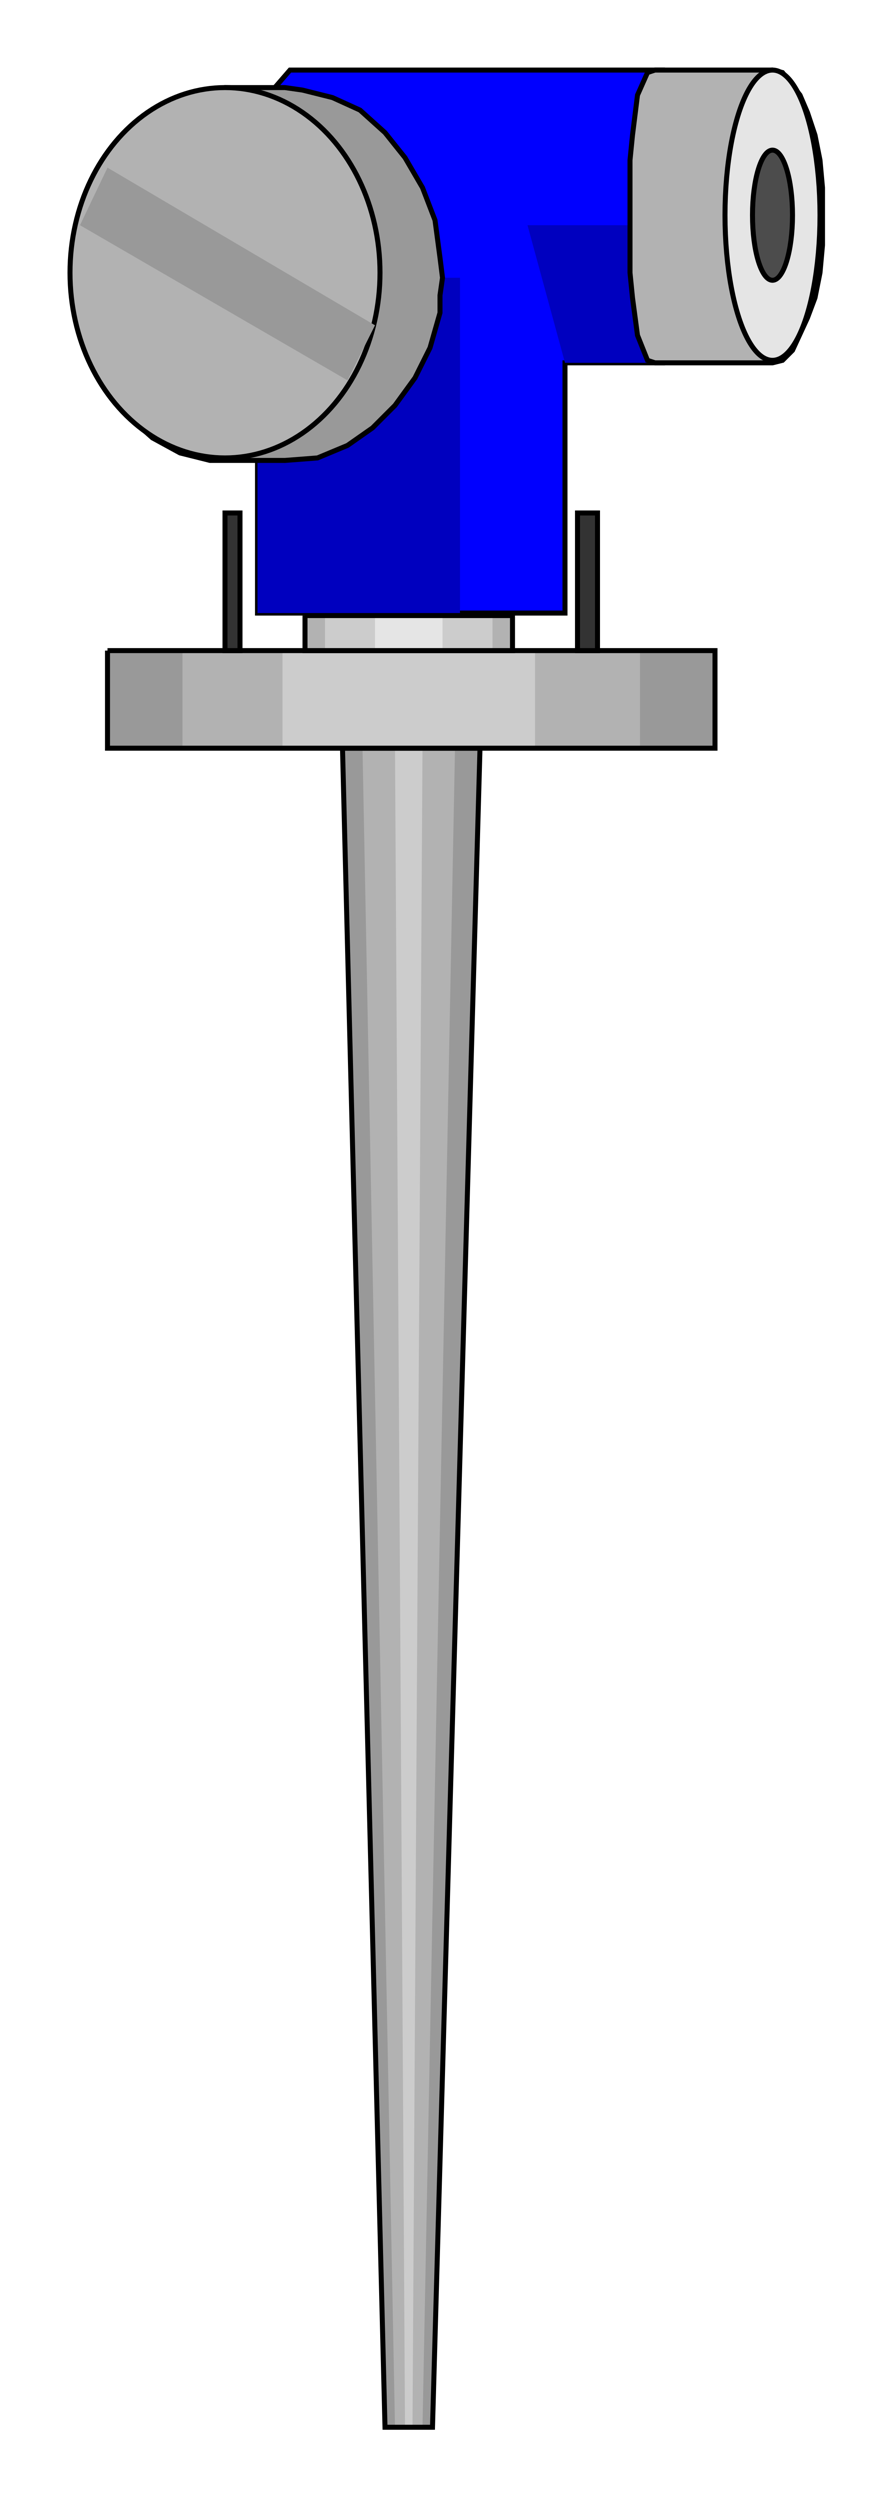  

<svg xmlns:agg="http://www.example.com" xmlns="http://www.w3.org/2000/svg" preserveAspectRatio="none" width="0.385in" height="1.075in" viewBox="0 0 358 999">

<path style="fill:#00f;stroke:#000;stroke-width:2" d="M103,245 l0,-202 13,-15 149,0 0,117 -39,0 0,100 -123,0z" />
<path style="fill:#0000bf" d="M226,145 l-15,-55 54,0 0,55 -39,0z" />
<path style="fill:#0000bf" d="M184,111 l-81,0 0,134 81,0 0,-134z" />
<path style="fill:#999" d="M137,299 l17,671 19,0 19,-671 -55,0z" />
<path style="fill:#b2b2b2" d="M145,299 l13,671 11,0 13,-671 -37,0z" />
<path style="fill:#ccc" d="M158,299 l4,671 3,0 4,-671 -11,0z" />
<path style="fill:none;stroke:#000;stroke-width:2" d="M137,299 l17,671 19,0 19,-671 -55,0" />
<path style="fill:#999" d="M43,260 l243,0 0,39 -243,0 0,-39z" />
<path style="fill:#b2b2b2" d="M73,260 l183,0 0,39 -183,0 0,-39z" />
<path style="fill:#ccc" d="M113,260 l101,0 0,39 -101,0 0,-39z" />
<path style="fill:none;stroke:#000;stroke-width:2" d="M43,260 l243,0 0,39 -243,0 0,-39" />
<path style="fill:#b2b2b2" d="M122,246 l83,0 0,14 -83,0 0,-14z" />
<path style="fill:#ccc" d="M130,246 l67,0 0,14 -67,0 0,-14z" />
<path style="fill:#e5e5e5" d="M150,246 l27,0 0,14 -27,0 0,-14z" />
<path style="fill:none;stroke:#000;stroke-width:2" d="M122,246 l83,0 0,14 -83,0 0,-14" />
<path style="fill:#999;stroke:#000;stroke-width:2" d="M114,184 l13,-1 12,-5 10,-7 9,-9 8,-11 6,-12 4,-14 0,-7 1,-7 -1,-8 -2,-15 -5,-13 -7,-12 -8,-10 -10,-9 -11,-5 -12,-3 -7,-1 -24,0 -12,2 -12,4 -10,7 -9,10 -7,10 -6,13 -3,15 -1,7 0,8 0,7 2,14 5,13 6,12 9,10 9,8 11,6 12,3 6,0 24,0z" />
<ellipse style="fill:#b2b2b2;stroke:#000;stroke-width:2" cx="90" cy="109" rx="62" ry="74" />
<path style="fill:#999" d="M32,90 l107,62 11,-22 -107,-63 -11,23z" />
<path style="fill:#b2b2b2;stroke:#000;stroke-width:2" d="M309,145 l-47,0 -3,-1 -4,-10 -2,-15 -1,-10 0,-11 0,-23 0,-11 1,-10 2,-16 4,-9 3,-1 47,0 4,1 7,9 3,7 3,9 2,10 1,11 0,11 0,12 -1,11 -2,10 -3,8 -6,13 -4,4 -4,1z" />
<ellipse style="fill:#e5e5e5;stroke:#000;stroke-width:2" cx="309" cy="86" rx="19" ry="58" />
<ellipse style="fill:#4c4c4c;stroke:#000;stroke-width:2" cx="309" cy="86" rx="8" ry="26" />
<path style="fill:#333;stroke:#000;stroke-width:2" d="M90,260 l6,0 0,-55 -6,0 0,55z" />
<path style="fill:#333;stroke:#000;stroke-width:2" d="M231,260 l8,0 0,-55 -8,0 0,55z" />

</svg>
